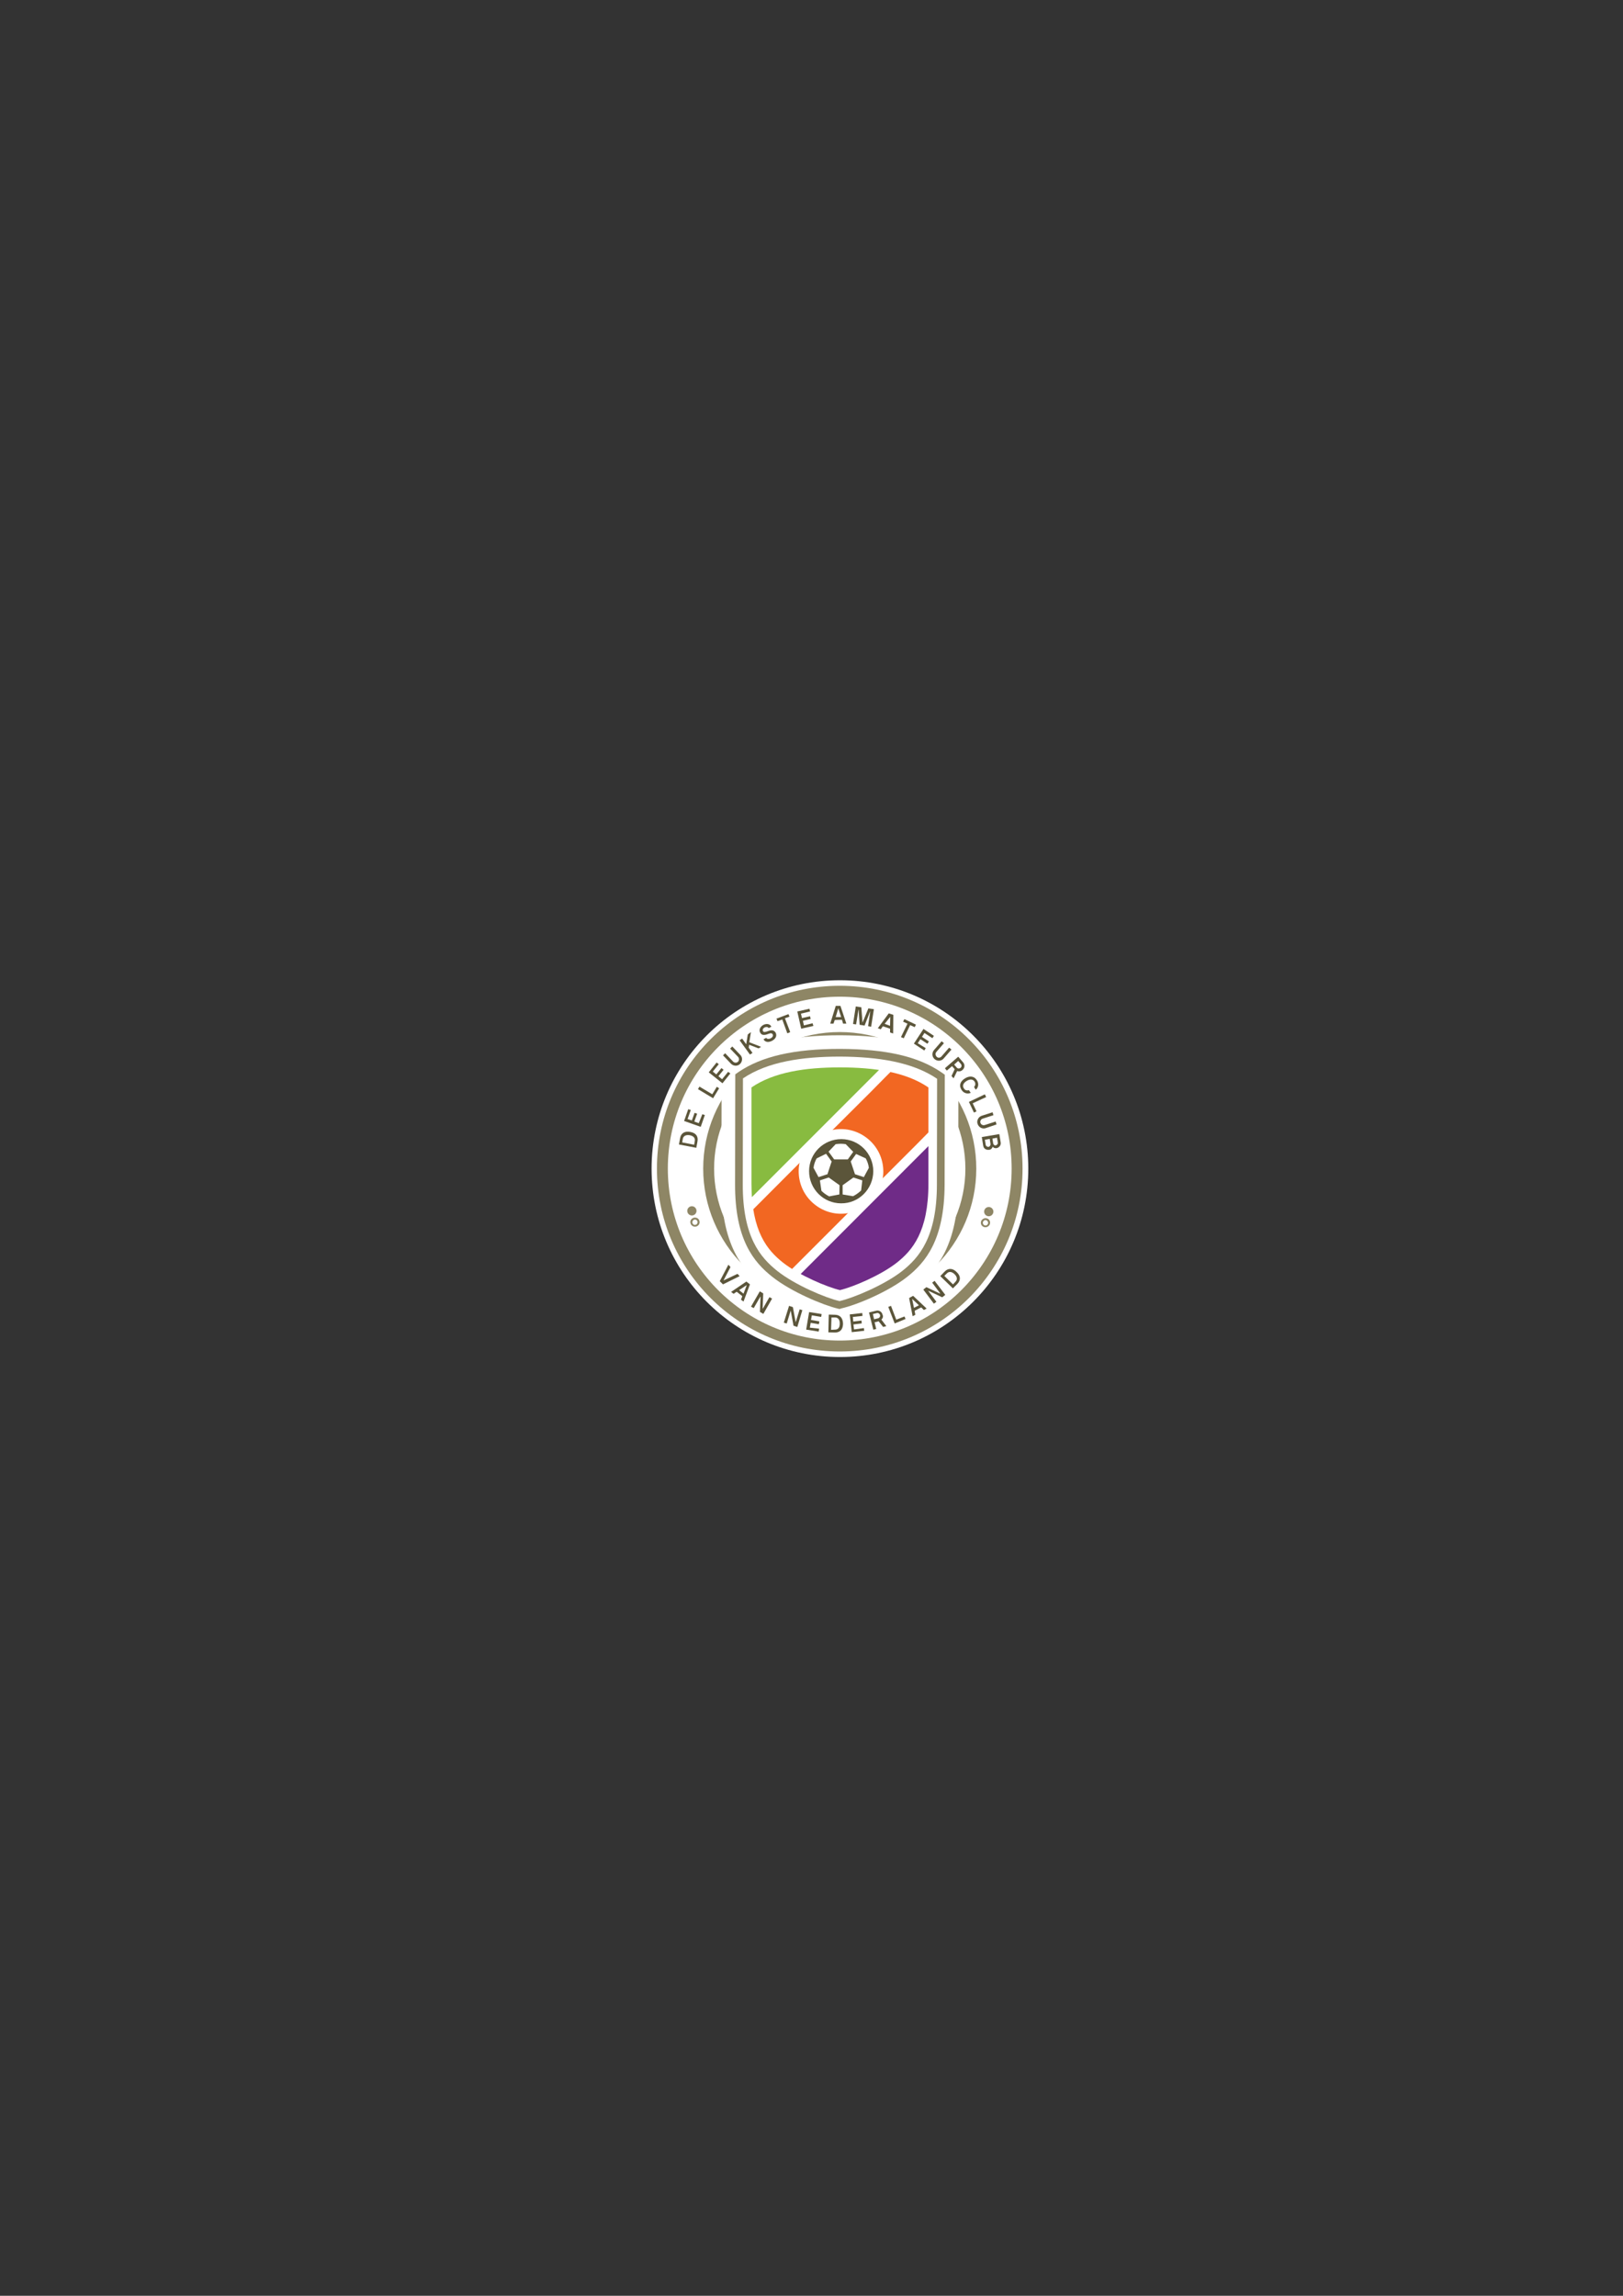 <?xml version="1.0" encoding="utf-8"?>
<!-- Generator: Adobe Illustrator 16.0.0, SVG Export Plug-In . SVG Version: 6.00 Build 0)  -->
<!DOCTYPE svg PUBLIC "-//W3C//DTD SVG 1.1//EN" "http://www.w3.org/Graphics/SVG/1.1/DTD/svg11.dtd">
<svg version="1.1" id="Layer_1" xmlns="http://www.w3.org/2000/svg" xmlns:xlink="http://www.w3.org/1999/xlink" x="0px" y="0px"
	 width="595.279px" height="841.891px" viewBox="0 0 595.279 841.891" enable-background="new 0 0 595.279 841.891"
	 xml:space="preserve">
<rect x="0" y="0" width="595.279" height="841.891" fill="#333333" stroke="none"/>
<g>
	<circle fill="#FFFFFF" cx="308.07" cy="428.546" r="69.081"/>
	<circle fill="none" stroke="#8E8665" stroke-width="4" stroke-miterlimit="10" cx="307.998" cy="428.546" r="65.05"/>
	<circle fill="none" stroke="#8E8665" stroke-width="4" stroke-miterlimit="10" cx="307.998" cy="428.546" r="48.081"/>
	<g>
		<path fill="none" stroke="#FFFFFF" stroke-width="10" stroke-miterlimit="10" d="M307.928,480.021l-0.637-0.142
			c-5.373-1.272-17.11-6.151-24.04-11.666c-6.788-5.374-13.717-13.646-13.646-34.011l0.071-40.231l1.201-0.849
			c8.556-5.798,20.435-8.485,37.263-8.485c16.828,0.071,28.636,2.757,37.191,8.626l1.202,0.849l-0.07,40.232
			c-0.071,20.364-7,28.565-13.788,33.939c-7,5.516-18.667,10.323-24.111,11.525L307.928,480.021z M275.332,397.011l-0.071,37.191
			c-0.07,17.89,5.516,24.748,11.525,29.556c5.728,4.596,16.051,9.051,21.142,10.465c5.161-1.344,15.484-5.798,21.212-10.323
			c6.01-4.737,11.596-11.596,11.666-29.484l0.071-37.192c-7.425-4.596-18.172-6.858-32.808-6.858
			C293.433,390.364,282.756,392.485,275.332,397.011z"/>
	</g>
	<g>
		<path fill="#8E8665" d="M307.928,480.021l-0.637-0.142c-5.373-1.272-17.11-6.151-24.04-11.666
			c-6.788-5.374-13.717-13.646-13.646-34.011l0.071-40.231l1.201-0.849c8.556-5.798,20.435-8.485,37.263-8.485
			c16.828,0.071,28.636,2.757,37.191,8.626l1.202,0.849l-0.07,40.232c-0.071,20.364-7,28.565-13.788,33.939
			c-7,5.516-18.667,10.323-24.111,11.525L307.928,480.021z M275.332,397.011l-0.071,37.191c-0.07,17.89,5.516,24.748,11.525,29.556
			c5.728,4.596,16.051,9.051,21.142,10.465c5.161-1.344,15.484-5.798,21.212-10.323c6.01-4.737,11.596-11.596,11.666-29.484
			l0.071-37.192c-7.425-4.596-18.172-6.858-32.808-6.858C293.433,390.364,282.756,392.485,275.332,397.011z"/>
	</g>
	<path fill="#FFFFFF" d="M308.14,387.465c-13.858,0-26.515,1.838-35.636,7.99c0,0-0.071,26.939-0.071,38.747
		c-0.07,19.374,6.435,26.869,12.586,31.818c6.576,5.232,17.889,9.97,22.909,11.102c5.02-1.132,16.403-5.869,22.979-11.03
		c6.151-4.879,12.728-12.374,12.728-31.748c0-11.737,0.07-38.747,0.07-38.747C334.655,389.445,321.998,387.536,308.14,387.465z"/>
	<g>
		<path fill="#5B553A" d="M255.393,420.91C255.393,420.98,255.323,420.98,255.393,420.91l-6.293-1.202c0,0-0.07,0-0.07-0.071
			l0.424-2.333c0.354-1.909,1.909-2.616,3.818-2.192c1.909,0.354,2.898,1.556,2.545,3.465L255.393,420.91z M254.827,418.435
			c0.212-1.061-0.425-1.838-1.768-2.121c-1.344-0.282-2.404,0.213-2.616,1.273l-0.212,1.272v0.07l4.312,0.849
			c0,0,0.071,0,0.071-0.07L254.827,418.435z"/>
		<path fill="#5B553A" d="M257.585,408.606C257.585,408.606,257.656,408.606,257.585,408.606l0.919,0.283c0,0,0.07,0,0,0.07
			l-1.485,4.243c0,0,0,0.07-0.07,0l-6.01-2.122c0,0-0.071,0,0-0.07l1.484-4.242c0,0,0-0.071,0.07,0l0.849,0.282c0,0,0.071,0,0,0.071
			l-1.131,3.182v0.07l1.484,0.495h0.071l0.989-2.758c0,0,0-0.07,0.071,0l0.849,0.283c0,0,0.07,0,0,0.071l-0.99,2.757v0.071
			l1.556,0.565h0.07L257.585,408.606z"/>
		<path fill="#5B553A" d="M261.544,402.738C261.474,402.809,261.474,402.809,261.544,402.738l-5.515-3.323v-0.071l0.494-0.848h0.071
			l4.596,2.757h0.071l1.626-2.687h0.07l0.778,0.495v0.07L261.544,402.738z"/>
		<path fill="#5B553A" d="M267.06,393.051C267.13,392.98,267.13,392.98,267.06,393.051l0.777,0.565v0.071l-2.828,3.535h-0.07
			l-4.95-3.959v-0.07l2.828-3.536h0.071l0.707,0.566v0.071l-2.121,2.616v0.071l1.202,0.99h0.07l1.839-2.263h0.07l0.707,0.565v0.071
			l-1.839,2.263v0.071l1.273,1.061h0.07L267.06,393.051z"/>
		<path fill="#5B553A" d="M271.514,386.829c0.919,0.919,0.849,2.404-0.07,3.323c-0.92,0.919-2.404,0.849-3.323-0.071l-2.899-3.041
			v-0.07l0.707-0.708h0.071l2.898,3.041c0.495,0.495,1.272,0.495,1.768,0.071c0.495-0.495,0.495-1.273,0.071-1.768l-2.899-3.041
			v-0.071l0.707-0.707h0.07L271.514,386.829z"/>
		<path fill="#5B553A" d="M278.302,384.425c0,0-0.071,0-0.142,0l-3.323-1.272h-0.07l-0.142,0.919c0,0.071,0,0.071,0,0.142
			l1.343,1.838v0.071l-0.848,0.565h-0.071l-3.747-5.162v-0.07l0.849-0.566h0.07l1.414,1.98h0.071l0.565-3.536l0,0l1.061-0.778
			c0.07,0,0.07,0,0.07,0.071l-0.565,3.536c0,0,0,0.071,0.07,0.071l4.172,1.626c0.071,0,0.071,0.071,0,0.071L278.302,384.425z"/>
		<path fill="#5B553A" d="M283.181,381.667c-1.627,0.849-2.688,0.283-3.111-0.495v-0.071l0.919-0.495h0.071
			c0.212,0.424,0.919,0.495,1.626,0.141s0.989-0.99,0.707-1.484c-0.212-0.354-0.707-0.495-1.556-0.142
			c-1.414,0.565-2.475,0.636-3.04-0.495c-0.566-1.061,0.141-2.192,1.131-2.757c1.061-0.566,2.404-0.495,2.97,0.565v0.071
			l-0.919,0.495h-0.071c-0.141-0.354-0.777-0.566-1.484-0.212c-0.565,0.283-0.849,0.919-0.565,1.344
			c0.282,0.495,0.919,0.283,1.556,0.07c0.919-0.354,2.333-0.848,3.11,0.566C285.019,379.829,284.524,380.96,283.181,381.667z"/>
		<path fill="#5B553A" d="M289.827,378.486C289.898,378.556,289.827,378.556,289.827,378.486l-0.99,0.424h-0.07l-1.839-5.021
			c0,0,0-0.071-0.07,0l-1.627,0.566h-0.07l-0.354-0.849v-0.071l4.313-1.626h0.07l0.354,0.848v0.071l-1.626,0.565
			c0,0-0.071,0,0,0.071L289.827,378.486z"/>
		<path fill="#5B553A" d="M298.029,375.233C298.1,375.233,298.1,375.233,298.029,375.233l0.283,0.919v0.071l-4.384,0.99h-0.07
			l-1.414-6.222v-0.071l4.384-0.99h0.07l0.212,0.919v0.071l-3.323,0.778c0,0-0.07,0,0,0.071l0.354,1.556c0,0,0,0.07,0.071,0
			l2.828-0.637h0.07l0.212,0.919v0.071l-2.828,0.636c0,0-0.07,0,0,0.071l0.354,1.626c0,0,0,0.071,0.071,0L298.029,375.233z"/>
		<path fill="#5B553A" d="M306.231,374.031C306.231,374.031,306.16,374.102,306.231,374.031l-0.142,0.212l-0.354,1.061
			c0,0.071-0.07,0.071-0.07,0.071h-1.061c-0.07,0-0.07-0.071-0.07-0.071l1.979-6.363l0.07-0.071h1.626c0,0,0.071,0,0.071,0.071
			l2.121,6.363c0,0,0,0.071-0.071,0.071h-1.061c0,0-0.07,0-0.07-0.071l-0.283-0.99l-0.07-0.283l-0.07-0.071L306.231,374.031z
			 M306.514,372.971C306.514,373.041,306.514,373.041,306.514,372.971h1.979c0,0,0.07,0,0-0.071l-0.99-3.041
			c0-0.071-0.07-0.071-0.07,0L306.514,372.971z"/>
		<path fill="#5B553A" d="M318.392,376.294L318.392,376.294l0.778-5.303c0-0.071-0.07-0.071-0.07,0l-1.98,5.091c0,0,0,0-0.07,0
			l-1.697-0.283h-0.07l-0.354-5.444c0-0.071-0.071-0.071-0.071,0l-0.849,5.232c0,0,0,0.07-0.07,0.07l-0.99-0.141
			c0,0-0.07,0-0.07-0.071l0.99-6.293c0,0,0-0.071,0.07-0.071l1.909,0.283c0,0,0.07,0,0.07,0.071l0.425,5.445
			c0,0.07,0.07,0.07,0.07,0l2.051-5.021l0.07-0.071l1.909,0.283c0,0,0.071,0,0.071,0.071l-0.99,6.293c0,0,0,0.071-0.07,0.071
			L318.392,376.294z"/>
		<path fill="#5B553A" d="M323.907,376.364h-0.07l-0.142,0.142l-0.637,0.919h-0.07l-0.99-0.354c0,0-0.07-0.07,0-0.07l3.96-5.374
			h0.07l1.556,0.495c0,0,0.07,0,0.07,0.071l-0.07,6.717c0,0,0,0.07-0.07,0.07l-0.99-0.354c0,0-0.07,0-0.07-0.071v-0.99v-0.283
			c0,0,0-0.071-0.071-0.071L323.907,376.364z M324.473,375.445L324.473,375.445l1.909,0.707h0.071l0.07-3.182
			c0-0.071-0.07-0.071-0.07,0L324.473,375.445z"/>
		<path fill="#5B553A" d="M331.473,380.748L331.473,380.748l-0.989-0.424v-0.071l2.333-4.808v-0.071l-1.556-0.707v-0.071
			l0.424-0.849h0.071l4.172,1.98v0.071l-0.425,0.849h-0.07l-1.556-0.707h-0.071L331.473,380.748z"/>
		<path fill="#5B553A" d="M339.533,384.354C339.533,384.354,339.533,384.425,339.533,384.354l-0.495,0.848h-0.07l-3.747-2.475
			v-0.071l3.464-5.303h0.071l3.747,2.475v0.071l-0.495,0.778h-0.07l-2.828-1.838h-0.071l-0.849,1.343v0.071l2.476,1.626v0.071
			l-0.495,0.778h-0.071l-2.475-1.626h-0.07l-0.919,1.415v0.071L339.533,384.354z"/>
		<path fill="#5B553A" d="M346.11,388.172c-0.849,0.99-2.334,1.061-3.323,0.212c-0.99-0.849-1.061-2.333-0.212-3.323l2.757-3.182
			h0.071l0.777,0.637v0.071l-2.758,3.182c-0.424,0.495-0.354,1.272,0.142,1.768s1.272,0.424,1.768-0.142l2.758-3.182h0.07
			l0.778,0.636v0.071L346.11,388.172z"/>
		<path fill="#5B553A" d="M351.059,392.769L351.059,392.769l-1.272,2.616c0,0.07-0.071,0-0.071,0l-0.707-0.778v-0.071l1.132-2.404
			v-0.07l-0.919-1.061c0,0,0,0-0.071,0l-1.838,1.555h-0.071l-0.636-0.778v-0.07l4.808-4.172h0.07l1.769,2.05
			c0.707,0.778,0.636,2.051-0.213,2.758C352.473,392.91,351.696,392.98,351.059,392.769z M350.989,391.566
			c0.354,0.354,0.919,0.354,1.343,0c0.425-0.354,0.425-0.99,0.142-1.343l-0.99-1.131h-0.07l-1.414,1.272v0.071L350.989,391.566z"/>
		<path fill="#5B553A" d="M355.372,399.769L355.372,399.769l0.636,0.919v0.07c-0.354,0.213-2.121,0.708-3.323-1.061
			c-1.061-1.626-0.495-3.111,1.132-4.171c1.626-1.061,3.394-1.061,4.454,0.566c1.132,1.697,0.142,3.182-0.354,3.465h-0.07
			l-0.565-0.92v-0.07c0.212-0.212,0.777-0.99,0.141-1.98c-0.636-0.919-1.768-0.919-2.97-0.141c-1.202,0.777-1.556,1.768-0.919,2.687
			C354.099,400.122,355.089,399.839,355.372,399.769z"/>
		<path fill="#5B553A" d="M355.372,404.081C355.372,404.081,355.372,404.011,355.372,404.081l5.798-2.757h0.07l0.425,0.919v0.07
			l-4.879,2.263c0,0,0,0,0,0.071l1.343,2.828v0.07l-0.848,0.425h-0.071L355.372,404.081z"/>
		<path fill="#5B553A" d="M361.524,413.697c-1.202,0.425-2.546-0.282-2.97-1.555c-0.425-1.202,0.282-2.546,1.484-2.971l3.96-1.272
			h0.07l0.283,0.99v0.07l-3.96,1.273c-0.636,0.212-0.989,0.919-0.777,1.555c0.212,0.637,0.919,0.99,1.556,0.778l3.959-1.272h0.071
			l0.282,0.989v0.071L361.524,413.697z"/>
		<path fill="#5B553A" d="M360.605,420.062l-0.495-3.041c0,0,0-0.07,0.07-0.07l6.293-1.061c0,0,0.07,0,0.07,0.07l0.495,3.041
			c0.142,0.989-0.565,1.838-1.556,2.05c-0.494,0.071-1.131-0.141-1.343-0.494c0-0.071-0.071,0-0.071,0
			c-0.142,0.494-0.565,0.989-1.131,1.061C361.665,421.829,360.745,421.192,360.605,420.062z M361.524,419.778
			c0.07,0.495,0.565,0.849,1.061,0.778c0.424-0.071,0.777-0.566,0.707-1.061l-0.283-1.839c0-0.07,0,0-0.07,0l-1.626,0.283
			c0,0-0.071,0-0.071,0.07L361.524,419.778z M365.978,419.071l-0.282-1.838c0,0,0,0-0.071,0l-1.556,0.282c0,0-0.07,0-0.07,0.071
			l0.283,1.768c0.07,0.354,0.494,0.777,0.919,0.707C365.624,419.85,366.049,419.566,365.978,419.071z"/>
	</g>
	<g>
		<path fill="#5B553A" d="M265.363,469.556C265.363,469.556,265.363,469.627,265.363,469.556l5.091-2.403h0.07l0.707,0.777V468
			l-6.01,2.97h-0.07l-1.132-1.131v-0.07l3.111-5.939c0,0,0.07-0.071,0.07,0l0.707,0.777c0,0,0,0,0,0.071L265.363,469.556z"/>
		<path fill="#5B553A" d="M270.241,473.728h-0.071l-0.141,0.071l-0.92,0.636h-0.07l-0.849-0.636v-0.071l5.516-3.747h0.07
			l1.272,0.989v0.071l-2.333,6.222c0,0-0.071,0.071-0.071,0l-0.848-0.636v-0.071l0.354-0.919l0.07-0.283v-0.07L270.241,473.728z
			 M271.09,473.092L271.09,473.092l1.556,1.272h0.07l1.131-2.97c0-0.071,0-0.071-0.07-0.071L271.09,473.092z"/>
		<path fill="#5B553A" d="M283.181,476.202C283.181,476.202,283.181,476.273,283.181,476.202l-3.182,5.586h-0.071l-1.202-0.707
			v-0.07l0.212-5.444c0-0.071-0.07-0.071-0.07-0.071l-2.404,4.172h-0.07l-0.919-0.495c0,0,0,0,0-0.07l3.182-5.516h0.07l1.202,0.707
			v0.071l-0.212,5.444c0,0.07,0.07,0.07,0.07,0.07l2.404-4.172h0.07L283.181,476.202z"/>
		<path fill="#5B553A" d="M294.281,480.445C294.281,480.516,294.281,480.516,294.281,480.445l-1.838,6.151c0,0,0,0.07-0.071,0
			l-1.272-0.425l-0.071-0.07l-0.989-5.374c0-0.07-0.071-0.07-0.071,0l-1.414,4.596c0,0,0,0.071-0.07,0l-0.99-0.282c0,0,0,0,0-0.071
			l1.909-6.08c0,0,0-0.071,0.071,0l1.272,0.424l0.07,0.07l0.99,5.374c0,0.071,0.07,0.071,0.07,0l1.414-4.596c0,0,0-0.071,0.071,0
			L294.281,480.445z"/>
		<path fill="#5B553A" d="M300.433,487.232C300.504,487.232,300.504,487.232,300.433,487.232l-0.142,0.99c0,0,0,0.07-0.07,0.07
			l-4.454-0.707c0,0-0.071,0-0.071-0.07l1.061-6.293c0,0,0-0.07,0.071-0.07l4.454,0.707c0,0,0.07,0,0.07,0.07l-0.141,0.919
			c0,0,0,0.071-0.071,0.071l-3.323-0.566c0,0-0.07,0-0.07,0.071l-0.283,1.556c0,0,0,0.07,0.071,0.07l2.898,0.495
			c0,0,0.071,0,0.071,0.07l-0.142,0.92c0,0,0,0.07-0.071,0.07l-2.898-0.495c0,0-0.071,0-0.071,0.071l-0.282,1.626
			c0,0,0,0.07,0.07,0.07L300.433,487.232z"/>
		<path fill="#5B553A" d="M303.827,488.576C303.827,488.576,303.756,488.576,303.827,488.576l0.141-6.435c0,0,0-0.07,0.071-0.07
			l2.333,0.07c1.909,0.071,2.828,1.414,2.828,3.395c-0.07,1.979-1.061,3.11-2.97,3.11L303.827,488.576z M306.231,487.586
			c1.132,0,1.768-0.707,1.768-2.121c0.071-1.414-0.565-2.333-1.696-2.333h-1.273c0,0-0.07,0-0.07,0.07l-0.142,4.384
			c0,0,0,0.071,0.071,0.071L306.231,487.586z"/>
		<path fill="#5B553A" d="M316.837,487.021C316.907,487.021,316.907,487.021,316.837,487.021l0.141,0.919c0,0,0,0.071-0.07,0.071
			l-4.454,0.495c0,0-0.071,0-0.071-0.071l-0.707-6.363c0,0,0-0.071,0.071-0.071l4.454-0.494c0,0,0.07,0,0.07,0.07l0.071,0.919
			c0,0,0,0.071-0.071,0.071l-3.394,0.354c0,0-0.07,0-0.07,0.07l0.141,1.556c0,0,0,0.07,0.071,0.07l2.898-0.354
			c0,0,0.071,0,0.071,0.071l0.07,0.919c0,0,0,0.07-0.07,0.07l-2.899,0.354c0,0-0.07,0-0.07,0.071l0.212,1.696
			c0,0,0,0.071,0.07,0.071L316.837,487.021z"/>
		<path fill="#5B553A" d="M323.271,483.909C323.271,483.909,323.271,483.98,323.271,483.909l1.768,2.334v0.07l-1.061,0.283h-0.07
			l-1.626-2.051c0,0,0-0.071-0.071,0l-1.414,0.354c0,0,0,0,0,0.07l0.565,2.334v0.07l-0.989,0.212h-0.071l-1.555-6.222v-0.071
			l2.615-0.636c0.99-0.283,2.122,0.354,2.334,1.484C324.049,482.707,323.766,483.485,323.271,483.909z M322.14,483.414
			c0.424-0.141,0.777-0.636,0.637-1.201c-0.142-0.495-0.708-0.849-1.132-0.707l-1.484,0.354c0,0,0,0,0,0.07l0.424,1.838
			c0,0,0,0.071,0.07,0L322.14,483.414z"/>
		<path fill="#5B553A" d="M328.15,485.323C328.15,485.323,328.079,485.323,328.15,485.323l-2.333-6.01v-0.07l0.919-0.354h0.071
			l1.908,5.02c0,0,0,0,0.071,0l2.898-1.131h0.071l0.354,0.849v0.07L328.15,485.323z"/>
		<path fill="#5B553A" d="M335.503,480.657c0,0-0.07,0.07,0,0.07v0.212l0.212,1.132c0,0.07,0,0.07,0,0.07l-0.919,0.495h-0.07
			l-1.272-6.576v-0.07l1.414-0.777h0.07l4.879,4.596v0.07l-0.919,0.495h-0.071l-0.707-0.707l-0.212-0.212h-0.07L335.503,480.657z
			 M335.221,479.597C335.221,479.597,335.291,479.667,335.221,479.597l1.768-0.92c0,0,0,0,0-0.07l-2.334-2.192
			c-0.07,0-0.07,0-0.07,0.071L335.221,479.597z"/>
		<path fill="#5B553A" d="M342.786,469.697C342.786,469.697,342.857,469.697,342.786,469.697l3.889,5.091v0.071l-1.061,0.848h-0.071
			l-4.949-2.333c-0.07,0-0.07,0-0.07,0.071l2.898,3.889v0.07l-0.848,0.637h-0.071l-3.818-5.091v-0.071l1.061-0.849h0.071
			l4.949,2.334c0.07,0,0.07,0,0.07-0.071l-2.898-3.889v-0.07L342.786,469.697z"/>
		<path fill="#5B553A" d="M349.503,472.455C349.433,472.455,349.433,472.455,349.503,472.455L344.907,468v-0.07l1.626-1.697
			c1.344-1.343,3.041-1.131,4.384,0.283c1.414,1.344,1.556,2.899,0.212,4.313L349.503,472.455z M350.422,470.051
			c0.778-0.777,0.707-1.768-0.282-2.758c-0.99-0.989-2.051-1.131-2.828-0.354l-0.92,0.92v0.07l3.111,3.04h0.071L350.422,470.051z"/>
	</g>
	<g>
		<circle fill="#8E8665" cx="253.767" cy="444.031" r="1.697"/>
		<path fill="#8E8665" d="M254.898,447.213c0.425,0,0.778,0.282,0.919,0.707c0.142,0.495-0.141,1.061-0.636,1.202
			c-0.071,0-0.212,0.07-0.283,0.07c-0.424,0-0.777-0.283-0.919-0.707c-0.142-0.495,0.142-1.061,0.637-1.202
			C254.756,447.213,254.827,447.213,254.898,447.213 M254.898,446.506c-0.142,0-0.282,0-0.495,0.07
			c-0.919,0.283-1.414,1.202-1.131,2.051c0.212,0.707,0.849,1.202,1.626,1.202c0.142,0,0.283,0,0.495-0.071
			c0.919-0.282,1.414-1.202,1.131-2.05C256.312,446.93,255.676,446.506,254.898,446.506L254.898,446.506z"/>
	</g>
	<g>
		<circle fill="#8E8665" cx="362.655" cy="444.314" r="1.697"/>
		<path fill="#8E8665" d="M361.452,447.425c0.071,0,0.213,0,0.283,0.07c0.495,0.142,0.777,0.707,0.637,1.202
			c-0.142,0.425-0.495,0.707-0.92,0.707c-0.07,0-0.212,0-0.282-0.07c-0.283-0.071-0.425-0.212-0.565-0.495
			c-0.142-0.283-0.142-0.495-0.071-0.707C360.675,447.708,361.029,447.425,361.452,447.425 M361.452,446.718
			c-0.707,0-1.414,0.495-1.626,1.202c-0.283,0.919,0.283,1.838,1.132,2.051c0.141,0.07,0.282,0.07,0.494,0.07
			c0.707,0,1.415-0.495,1.627-1.202c0.282-0.919-0.283-1.838-1.132-2.051C361.806,446.788,361.665,446.718,361.452,446.718
			L361.452,446.718z"/>
	</g>
	<g>
		<g>
			<defs>
				<path id="SVGID_1_" d="M308.07,391.425c-12.656,0-24.182,1.697-32.455,7.354c0,0,0,24.535,0,35.283
					c0,17.677,5.939,24.464,11.525,28.919c6.011,4.737,16.334,9.05,20.93,10.111c4.596-1.062,14.919-5.374,20.929-10.111
					c5.586-4.455,11.525-11.242,11.525-28.919c0-10.748,0-35.283,0-35.283C332.251,393.122,320.726,391.425,308.07,391.425z"/>
			</defs>
			<clipPath id="SVGID_2_">
				<use xlink:href="#SVGID_1_"  overflow="visible"/>
			</clipPath>
			<polygon clip-path="url(#SVGID_2_)" fill="#88BB40" points="343.069,366.465 344.554,364.91 343.989,364.273 345.615,362.647 
				342.857,359.89 339.675,363.072 337.624,361.021 339.18,359.465 338.473,358.829 340.099,357.203 337.412,354.445 
				334.231,357.627 332.18,355.577 333.736,354.092 333.029,353.385 334.655,351.688 331.898,349.001 328.786,352.112 
				326.807,350.203 328.291,348.647 327.584,347.87 329.21,346.243 326.453,343.557 323.271,346.667 321.362,344.759 
				322.917,343.203 322.069,342.425 323.696,340.799 321.008,338.042 317.826,341.223 315.917,339.314 317.473,337.829 
				316.624,336.981 318.251,335.354 315.493,332.597 312.382,335.708 310.544,333.94 312.029,332.385 311.18,331.466 
				312.807,329.839 310.049,327.152 306.867,330.264 305.1,328.496 306.655,326.94 305.665,326.021 307.291,324.395 
				304.605,321.637 212.615,413.627 213.534,414.617 211.908,416.243 214.665,418.93 213.111,420.485 215.797,423.172 
				218.979,420.062 218.979,420.062 217.353,421.688 220.039,424.374 218.555,425.93 221.241,428.617 224.353,425.435 
				224.423,425.435 222.797,427.062 225.484,429.818 223.928,431.304 226.615,433.99 229.797,430.879 229.797,430.879 
				228.171,432.506 230.858,435.192 229.372,436.748 232.06,439.435 235.241,436.253 235.241,436.324 233.615,437.95 
				236.302,440.637 234.746,442.122 237.504,444.879 240.615,441.697 240.686,441.697 239.06,443.324 241.676,446.011 
				240.191,447.566 242.878,450.253 246.06,447.142 246.06,447.142 244.433,448.769 247.12,451.455 245.565,453.011 
				248.323,455.697 251.433,452.516 251.504,452.586 249.878,454.213 252.565,456.899 251.009,458.385 253.696,461.071 
				345.685,369.082 			"/>
		</g>
		<g>
			<defs>
				<path id="SVGID_3_" d="M308.07,391.425c-12.656,0-24.182,1.697-32.455,7.354c0,0,0,24.535,0,35.283
					c0,17.677,5.939,24.464,11.525,28.919c6.011,4.737,16.334,9.05,20.93,10.111c4.596-1.062,14.919-5.374,20.929-10.111
					c5.586-4.455,11.525-11.242,11.525-28.919c0-10.748,0-35.283,0-35.283C332.251,393.122,320.726,391.425,308.07,391.425z"/>
			</defs>
			<clipPath id="SVGID_4_">
				<use xlink:href="#SVGID_3_"  overflow="visible"/>
			</clipPath>
			<g clip-path="url(#SVGID_4_)">
				<polygon fill="#6F2B87" points="382.382,443.395 382.17,443.183 383.443,441.839 381.25,439.647 378.776,442.192 
					376.866,440.283 378.069,439.081 377.786,438.799 379.129,437.525 376.938,435.334 374.392,437.809 372.483,435.971 
					373.756,434.697 373.403,434.415 374.745,433.142 372.554,430.95 370.008,433.495 368.17,431.587 369.372,430.385 
					369.089,430.031 370.362,428.758 368.17,426.566 365.696,429.111 363.857,427.273 365.059,426.071 364.705,425.718 
					365.978,424.374 363.786,422.183 361.312,424.728 359.543,422.96 360.745,421.758 360.322,421.334 361.665,420.062 
					359.473,417.869 356.928,420.344 355.159,418.647 356.433,417.374 355.938,416.95 357.281,415.678 355.089,413.485 
					352.543,416.031 350.847,414.264 352.049,413.062 349.928,410.869 276.463,484.404 278.584,486.525 277.312,487.728 
					279.504,489.849 282.049,487.374 282.049,487.374 280.777,488.718 282.898,490.839 281.696,492.041 283.817,494.232 
					286.363,491.688 286.433,491.758 285.09,493.03 287.211,495.151 286.009,496.354 288.13,498.546 290.675,496 290.746,496.071 
					289.403,497.344 291.524,499.465 290.322,500.667 292.444,502.858 294.989,500.313 295.059,500.384 293.786,501.728 
					295.837,503.778 294.635,505.051 296.827,507.172 299.302,504.627 299.372,504.697 298.1,506.041 300.151,508.091 
					298.948,509.364 301.14,511.485 303.615,509.011 303.756,509.081 302.412,510.354 304.534,512.475 303.261,513.677 
					305.453,515.798 307.998,513.323 308.07,513.395 306.726,514.667 308.847,516.788 307.645,517.99 309.766,520.182 
					383.231,446.718 381.18,444.597 				"/>
			</g>
		</g>
		<g>
			<defs>
				<path id="SVGID_5_" d="M308.07,391.425c-12.656,0-24.182,1.697-32.455,7.354c0,0,0,24.535,0,35.283
					c0,17.677,5.939,24.464,11.525,28.919c6.011,4.737,16.334,9.05,20.93,10.111c4.596-1.062,14.919-5.374,20.929-10.111
					c5.586-4.455,11.525-11.242,11.525-28.919c0-10.748,0-35.283,0-35.283C332.251,393.122,320.726,391.425,308.07,391.425z"/>
			</defs>
			<clipPath id="SVGID_6_">
				<use xlink:href="#SVGID_5_"  overflow="visible"/>
			</clipPath>
			<polygon clip-path="url(#SVGID_6_)" fill="#F26722" points="357.776,364.98 357.352,364.627 358.059,363.92 356.928,362.859 
				330.624,389.092 324.473,395.243 319.453,400.334 298.241,421.476 293.151,426.566 286.998,432.718 260.767,459.021 
				261.12,459.374 260.484,460.081 261.615,461.142 260.979,461.778 262.039,462.909 263.383,461.566 263.383,461.566 
				262.676,462.273 263.807,463.334 263.17,463.97 264.302,465.102 265.574,463.829 265.574,463.829 264.939,464.465 
				265.999,465.597 265.363,466.162 266.493,467.293 267.767,466.021 267.767,466.021 267.13,466.657 268.191,467.788 
				267.554,468.425 268.686,469.485 269.958,468.213 269.958,468.213 269.323,468.92 270.383,469.98 269.817,470.616 
				270.877,471.677 272.151,470.404 272.221,470.404 271.514,471.111 272.646,472.172 272.009,472.809 273.07,473.939 
				274.413,472.597 274.413,472.667 273.706,473.304 274.837,474.364 274.2,475 275.332,476.132 276.605,474.859 276.605,474.859 
				275.968,475.495 277.03,476.627 276.393,477.192 277.524,478.323 303.756,452.092 309.907,445.939 314.998,440.849 
				336.21,419.637 341.231,414.546 347.382,408.395 373.685,382.163 372.624,381.102 373.19,380.465 372.978,380.183 
				373.615,379.546 372.483,378.415 371.21,379.688 370.362,378.839 370.998,378.273 370.715,377.991 371.422,377.284 
				370.291,376.223 369.019,377.496 368.17,376.647 368.806,376.011 368.524,375.728 369.159,375.092 368.029,373.96 
				366.756,375.233 365.978,374.456 366.615,373.819 366.261,373.536 366.968,372.829 365.836,371.769 364.564,373.041 
				363.786,372.264 364.352,371.627 364.069,371.273 364.705,370.637 363.574,369.506 362.301,370.779 361.524,370.001 
				362.159,369.435 361.806,369.082 362.513,368.375 361.382,367.314 360.11,368.587 359.331,367.809 359.968,367.173 
				359.615,366.819 360.25,366.183 359.119,365.051 357.847,366.324 357.14,365.617 			"/>
		</g>
	</g>
	<g>
		<g>
			<g>
				<path fill="#FFFFFF" d="M308.493,414.051L308.493,414.051c4.242,0,8.131,1.768,10.96,4.597
					c2.828,2.828,4.524,6.717,4.524,10.959l0,0l0,0c0,4.242-1.768,8.132-4.596,10.96s-6.717,4.525-10.959,4.525l0,0l0,0
					c-4.242,0-8.132-1.768-10.96-4.597c-2.828-2.828-4.525-6.717-4.525-10.959l0,0l0,0c0-4.242,1.768-8.132,4.597-10.96
					C300.363,415.748,304.251,414.051,308.493,414.051L308.493,414.051L308.493,414.051z M308.493,416.667L308.493,416.667
					L308.493,416.667 M321.433,429.606L321.433,429.606 M308.423,442.476L308.423,442.476 M295.554,429.536L295.554,429.536"/>
			</g>
			<g>
				<path fill="#5B553A" d="M308.493,418.152L308.493,418.152c3.111,0,6.01,1.272,8.061,3.394c2.051,2.051,3.323,4.949,3.323,8.061
					l0,0l0,0c0,3.111-1.272,6.011-3.394,8.061c-2.051,2.051-4.95,3.323-8.061,3.323l0,0l0,0c-3.111,0-6.011-1.272-8.061-3.394
					c-2.051-2.051-3.323-4.949-3.323-8.061l0,0l0,0c0-3.111,1.272-6.011,3.394-8.061
					C302.484,419.425,305.382,418.152,308.493,418.152L308.493,418.152L308.493,418.152z M304.11,438.728l3.747-0.707l0.071-3.394
					l-1.979-1.414l-1.98-1.414l-3.252,1.061l-0.071-0.495l0.637,4.313l0.07,0.07C302.13,437.525,303.049,438.162,304.11,438.728
					L304.11,438.728z M309.059,438.021l3.818,0.637c0.99-0.495,1.909-1.132,2.758-1.909c0.07-0.07,0.142-0.142,0.212-0.212
					l0.424-3.677l-3.252-1.061l-1.979,1.414l-1.98,1.414V438.021L309.059,438.021z M310.403,439.506l-1.909-0.354l-1.909,0.354
					c0.637,0.142,1.202,0.212,1.909,0.212l0,0l0,0C309.13,439.718,309.766,439.647,310.403,439.506L310.403,439.506z
					 M314.008,423.172l-1.979,2.758l0.778,2.334l0.777,2.333l3.253,1.061l1.838-3.394c-0.142-1.273-0.565-2.404-1.131-3.465
					L314.008,423.172L314.008,423.172z M310.968,425.152l1.979-2.758l-2.757-2.828c-0.566-0.07-1.132-0.142-1.768-0.142l0,0l0,0
					c-0.637,0-1.273,0.071-1.909,0.142l-2.616,2.758l2.051,2.828h2.475H310.968L310.968,425.152z M302.979,423.102l-3.465,1.697
					c-0.565,1.061-0.99,2.191-1.132,3.465l1.839,3.394l3.253-1.061l-0.071,0.282l0.849-2.615l0.777-2.334L302.979,423.102
					L302.979,423.102z M301.14,422.606l1.697-0.849l1.272-1.343c-1.061,0.495-1.979,1.131-2.758,1.979
					C301.281,422.465,301.211,422.536,301.14,422.606L301.14,422.606z M312.807,420.344l1.414,1.485l1.696,0.777
					c-0.07-0.07-0.141-0.142-0.212-0.282C314.857,421.546,313.867,420.839,312.807,420.344L312.807,420.344z M318.533,430.879
					l-0.919,1.697l-0.212,1.768C317.968,433.354,318.392,432.152,318.533,430.879L318.533,430.879z M299.656,434.485l-0.283-1.909
					l-0.919-1.768C298.595,432.152,299.019,433.354,299.656,434.485L299.656,434.485z M306.655,432.152l1.839,1.343l1.839-1.343
					l1.838-1.344l-0.707-2.191l-0.707-2.192h-2.333h-2.333l-0.708,2.192l-0.707,2.191L306.655,432.152L306.655,432.152z"/>
				<path fill="#FFFFFF" d="M308.493,441.273c-3.111,0-6.081-1.202-8.272-3.465c-2.192-2.191-3.394-5.161-3.394-8.272
					s1.201-6.081,3.464-8.272c2.192-2.192,5.162-3.395,8.272-3.395l0,0c3.111,0,6.081,1.202,8.273,3.465
					c2.191,2.191,3.394,5.161,3.394,8.272s-1.202,6.081-3.465,8.272C314.503,440.071,311.605,441.273,308.493,441.273z
					 M308.493,418.435c-2.97,0-5.728,1.132-7.849,3.253s-3.252,4.879-3.252,7.849s1.131,5.728,3.252,7.849s4.879,3.252,7.849,3.252
					s5.728-1.131,7.849-3.252s3.252-4.879,3.252-7.849s-1.131-5.728-3.252-7.849C314.291,419.637,311.463,418.435,308.493,418.435
					v-0.282V418.435z M308.493,440.001c-0.637,0-1.272-0.071-1.909-0.213l-1.626-0.282l3.535-0.637l3.606,0.637l-1.627,0.282
					C309.766,439.93,309.13,440.001,308.493,440.001z M301.493,436.465L301.493,436.465c0.778,0.778,1.697,1.414,2.616,1.909
					l3.394-0.636l0.071-3.041l-3.677-2.687l-2.899,0.99L301.493,436.465z M309.412,437.738l3.465,0.636
					c0.919-0.495,1.838-1.061,2.546-1.838c0.07-0.071,0.07-0.071,0.141-0.142l0.425-3.323l-2.828-0.919l-3.677,2.687
					L309.412,437.738z M300.151,436.041l-0.778-1.414c-0.637-1.202-1.061-2.475-1.272-3.748l-0.212-1.626l1.768,3.253
					L300.151,436.041z M316.907,435.899l0.424-3.465l1.769-3.252l-0.213,1.626c-0.141,1.272-0.565,2.475-1.202,3.606
					L316.907,435.899z M306.796,431.869l1.697,1.202l3.394-2.475l-1.272-3.96h-4.172l-1.272,3.96L306.796,431.869z M298.736,428.122
					l1.697,3.11l2.899-0.989l1.414-4.384l-1.839-2.475l-3.11,1.556C299.231,425.93,298.877,427.062,298.736,428.122z
					 M313.726,430.313l2.828,0.919l1.626-3.11c-0.142-1.132-0.495-2.192-1.061-3.182l-3.111-1.485l-1.768,2.404L313.726,430.313z
					 M306.231,424.799h4.596l1.768-2.404l-2.475-2.616c-1.061-0.212-2.263-0.212-3.323,0l-2.403,2.475L306.231,424.799z
					 M299.726,423.597l1.132-1.202c0.07-0.07,0.141-0.142,0.212-0.212c0.849-0.849,1.768-1.485,2.898-2.051l1.485-0.707
					l-2.475,2.616L299.726,423.597z M317.191,423.597l-3.183-1.485l-2.615-2.687l1.484,0.707c1.131,0.495,2.121,1.202,2.97,2.121
					c0.07,0.071,0.142,0.142,0.283,0.283L317.191,423.597z"/>
			</g>
			<g>
				<path fill="#5B553A" d="M308.493,441.273c-6.505,0-11.737-5.303-11.737-11.809c0-6.505,5.303-11.737,11.808-11.737
					c6.506,0,11.737,5.304,11.737,11.809C320.231,436.041,314.998,441.344,308.493,441.273z M308.564,418.788
					c-5.938,0-10.817,4.809-10.817,10.748s4.808,10.818,10.747,10.818s10.818-4.809,10.818-10.748
					C319.312,423.597,314.503,418.788,308.564,418.788z"/>
			</g>
		</g>
		<polygon fill="#5B553A" points="299.09,424.374 303.474,422.253 306.372,418.788 304.322,418.93 299.726,422.253 		"/>
		<polygon fill="#5B553A" points="317.826,424.445 313.443,422.253 310.544,418.788 312.594,418.93 317.191,422.253 		"/>
		<polygon fill="#5B553A" points="319.17,428.192 316.766,432.576 316.484,437.102 318.11,435.688 319.877,430.385 		"/>
		<polygon fill="#5B553A" points="303.898,439.223 308.777,438.374 313.16,439.506 311.393,440.566 305.736,440.566 		"/>
		<polygon fill="#5B553A" points="297.817,428.264 300.151,432.576 300.363,437.102 298.807,435.758 297.11,430.385 		"/>
		<polygon fill="#5B553A" points="305.736,425.859 311.18,425.859 312.948,430.879 308.493,434.344 304.11,431.232 		"/>
	</g>
</g>
</svg>
